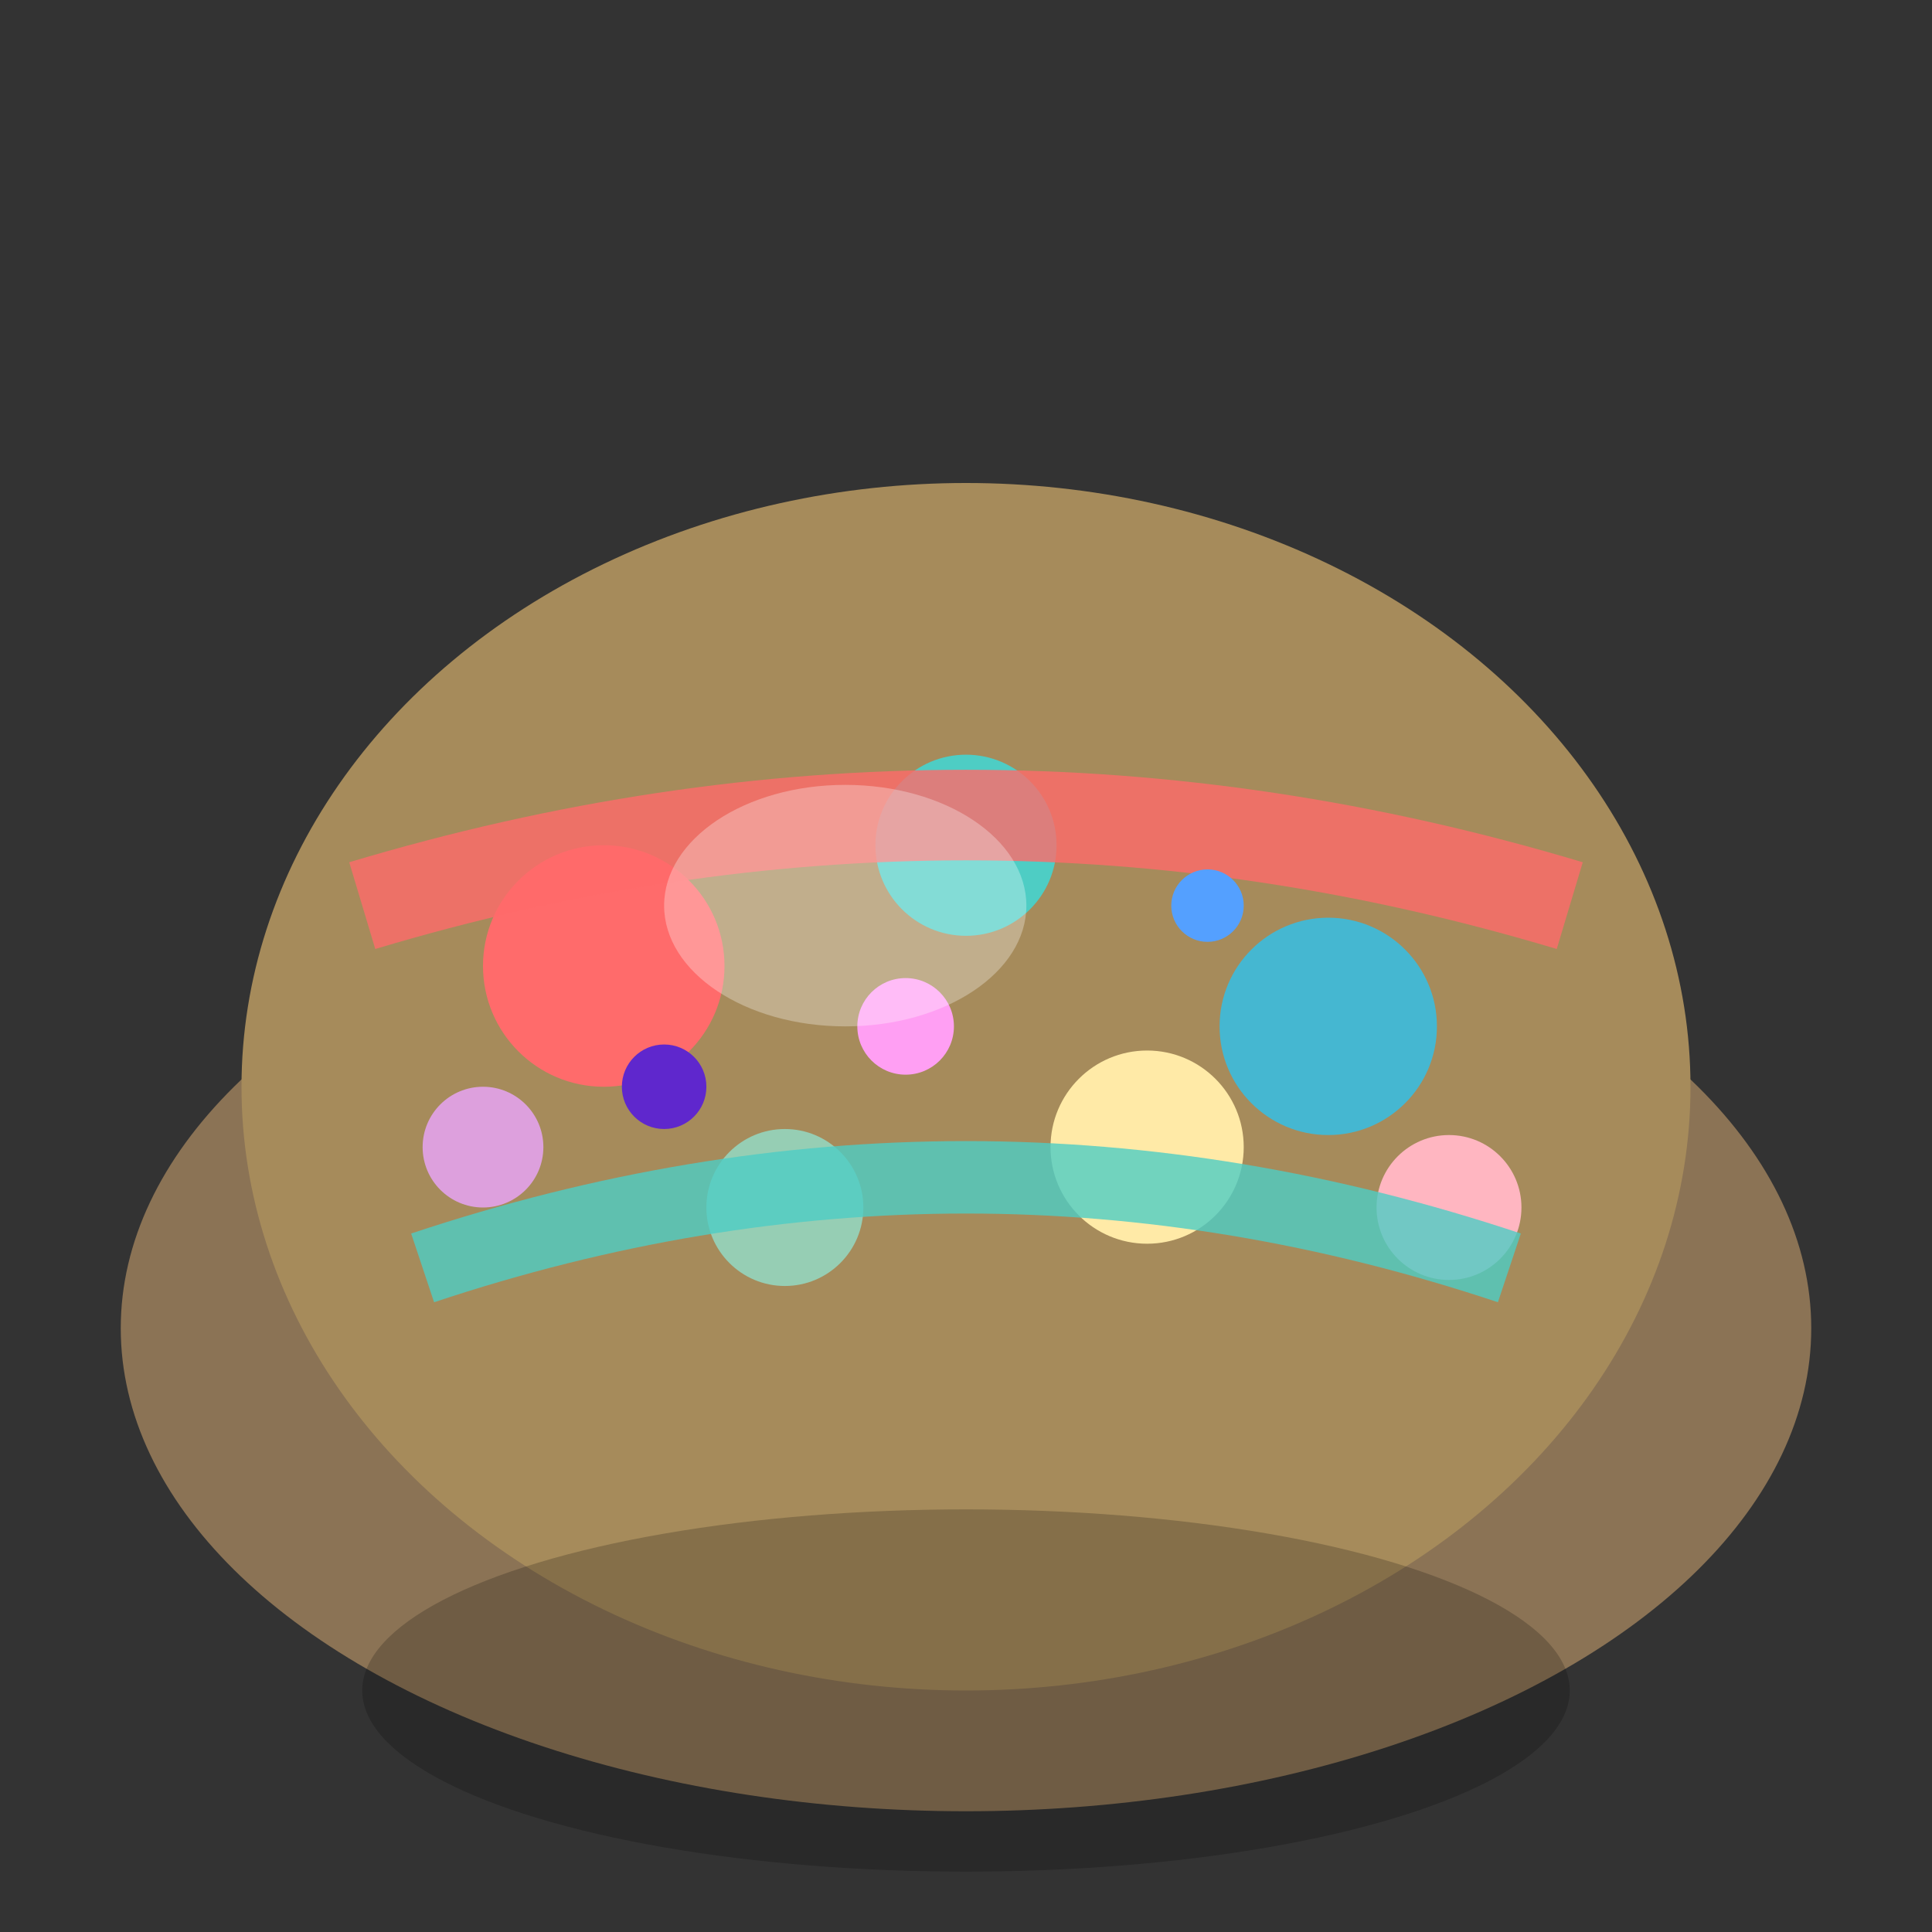 <svg width="32" height="32" viewBox="0 0 32 32" xmlns="http://www.w3.org/2000/svg">
  <rect x="0" y="0" width="32" height="32" fill="#333333" stroke="none"/>
  <!-- Rock base shape -->
  <ellipse cx="16" cy="22" rx="14" ry="8" fill="#8B7355"/>
  <ellipse cx="16" cy="18" rx="12" ry="10" fill="#A68B5B"/>
  
  <!-- Painted patterns -->
  <!-- Colorful dots pattern -->
  <circle cx="10" cy="16" r="2" fill="#FF6B6B"/>
  <circle cx="16" cy="14" r="1.5" fill="#4ECDC4"/>
  <circle cx="22" cy="17" r="1.8" fill="#45B7D1"/>
  <circle cx="13" cy="20" r="1.3" fill="#96CEB4"/>
  <circle cx="19" cy="19" r="1.6" fill="#FFEAA7"/>
  <circle cx="8" cy="19" r="1" fill="#DDA0DD"/>
  <circle cx="24" cy="20" r="1.2" fill="#FFB6C1"/>
  
  <!-- Decorative stripes -->
  <path d="M 6 15 Q 16 12 26 15" stroke="#FF6B6B" stroke-width="1.5" fill="none" opacity="0.8"/>
  <path d="M 7 21 Q 16 18 25 21" stroke="#4ECDC4" stroke-width="1.2" fill="none" opacity="0.8"/>
  
  <!-- Small accent dots -->
  <circle cx="15" cy="17" r="0.8" fill="#FF9FF3"/>
  <circle cx="20" cy="15" r="0.6" fill="#54A0FF"/>
  <circle cx="11" cy="18" r="0.7" fill="#5F27CD"/>
  
  <!-- Highlight for 3D effect -->
  <ellipse cx="14" cy="15" rx="3" ry="2" fill="rgba(255,255,255,0.3)"/>
  
  <!-- Shadow -->
  <ellipse cx="16" cy="28" rx="10" ry="3" fill="rgba(0,0,0,0.2)"/>
</svg>